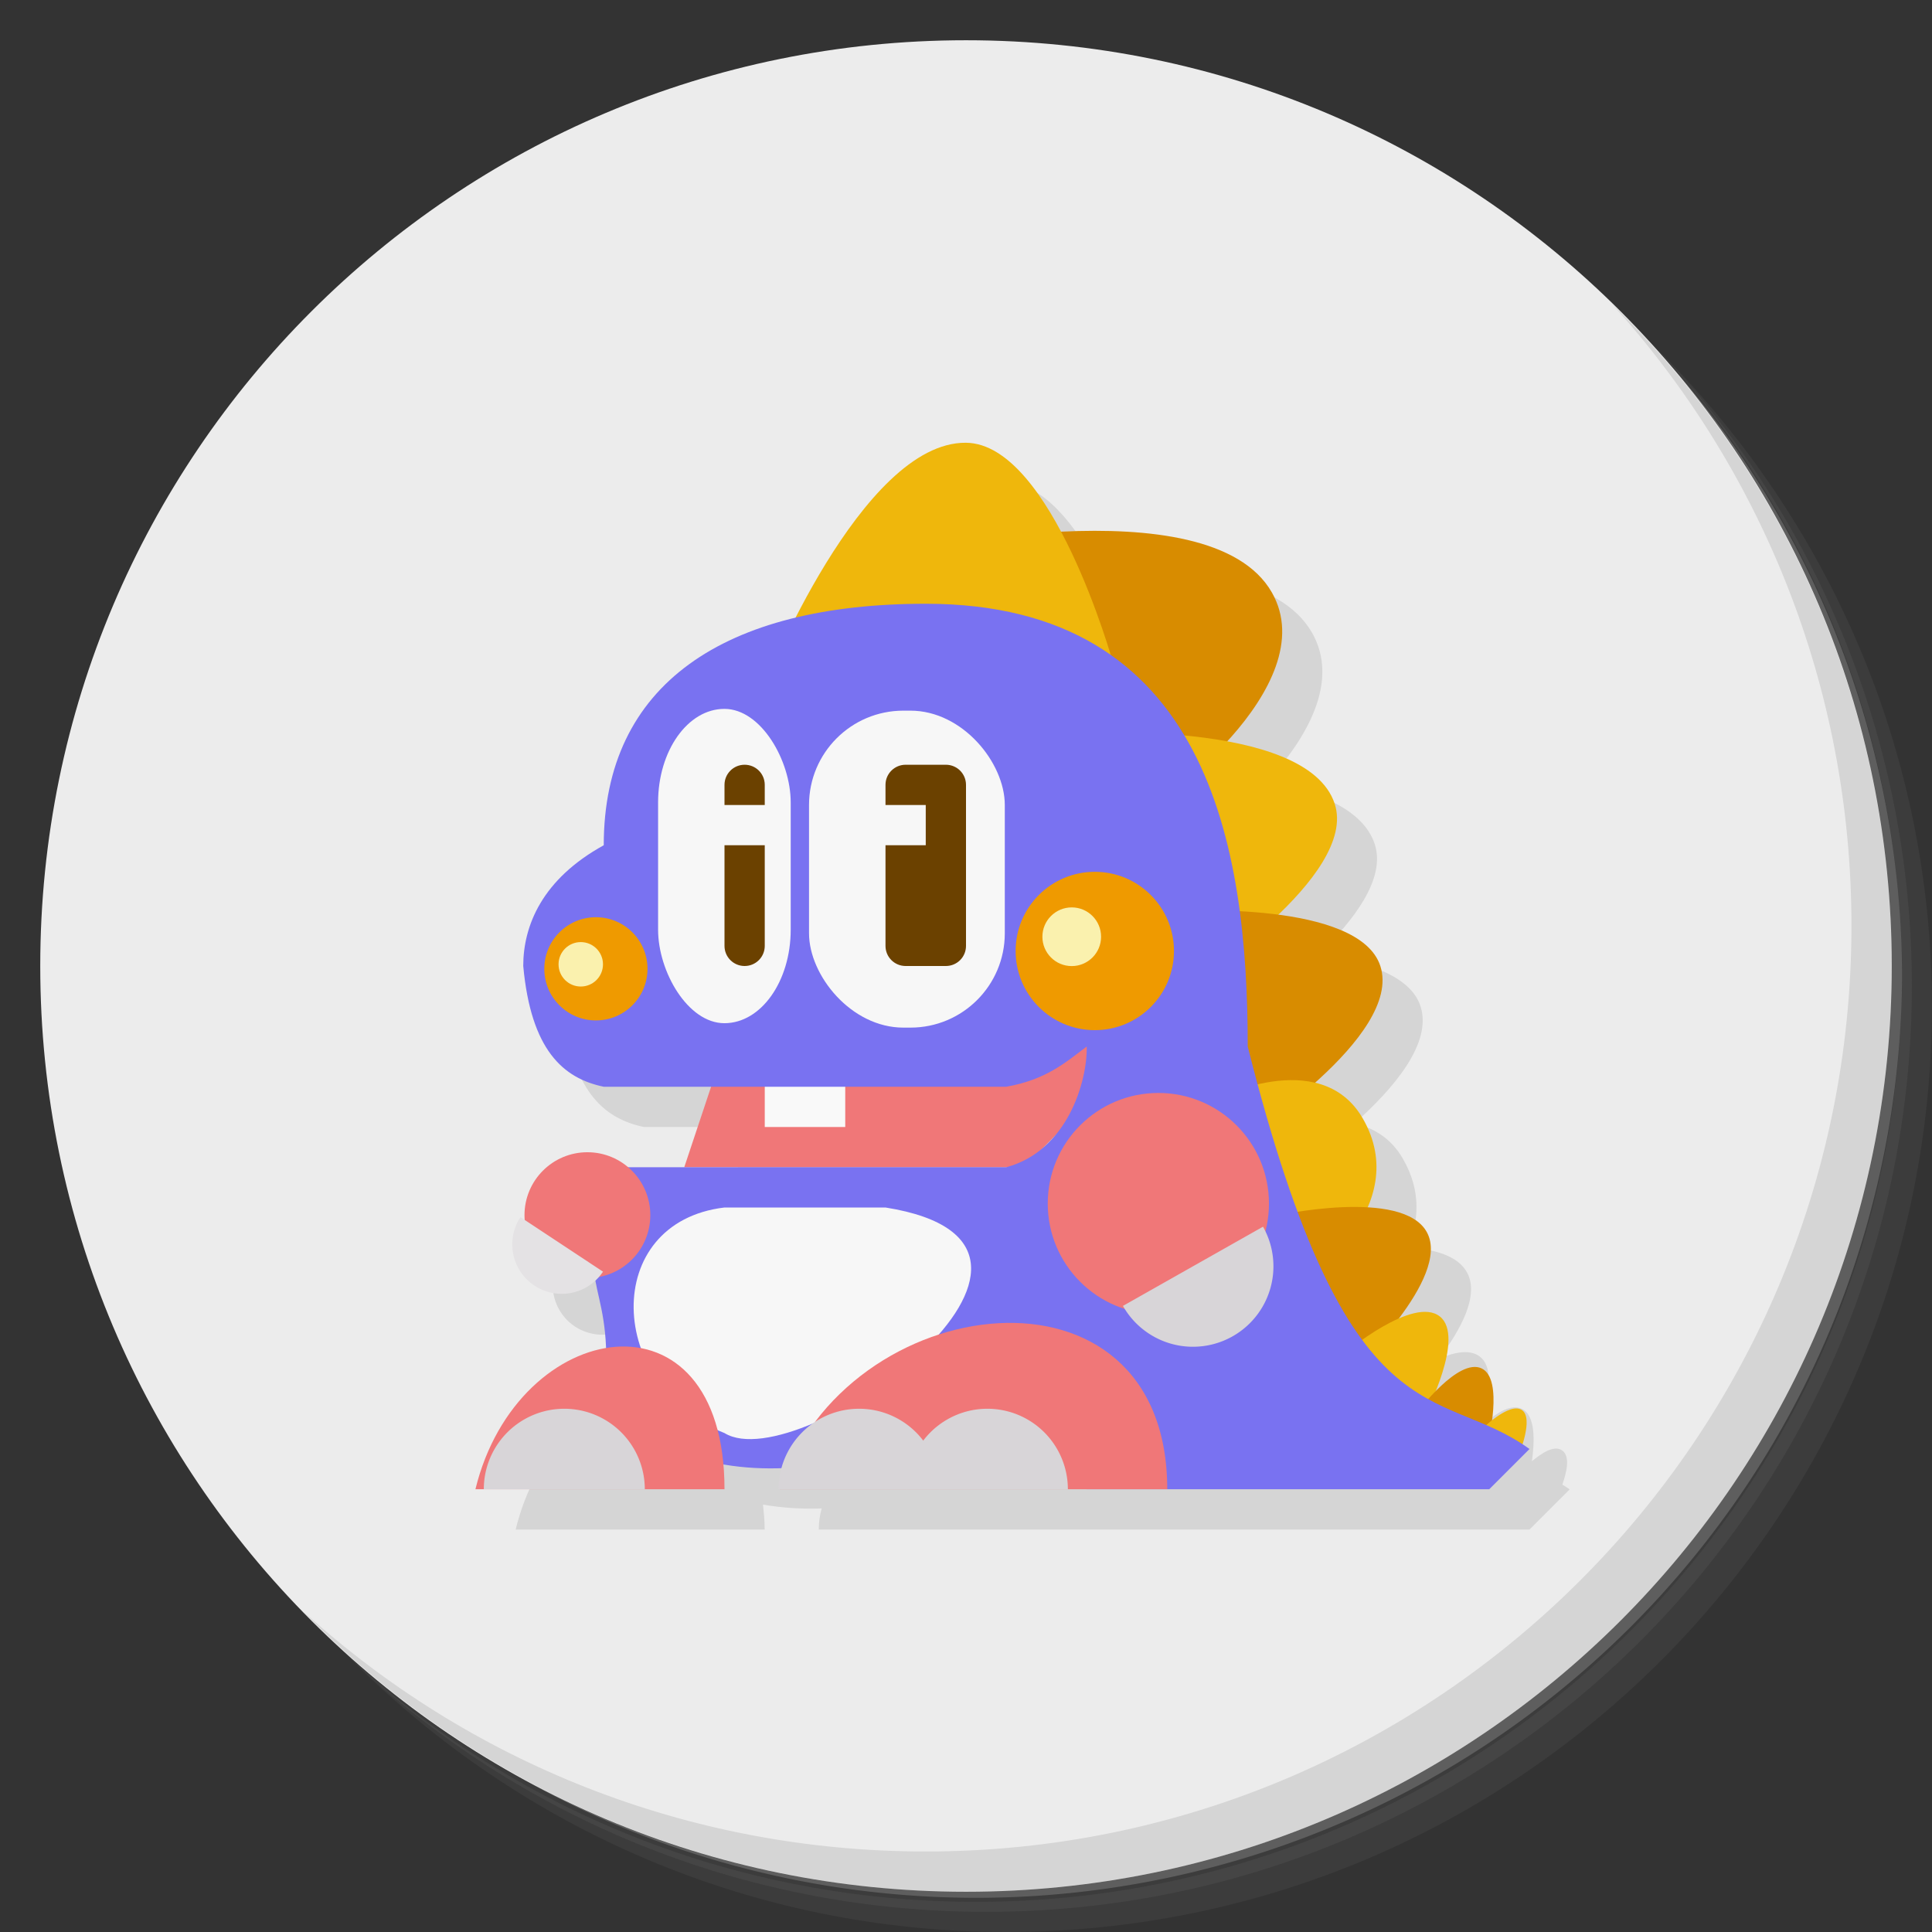 <?xml version="1.0" encoding="UTF-8" standalone="no"?>
<svg
   xmlns:dc="http://purl.org/dc/elements/1.1/"
   xmlns:cc="http://creativecommons.org/ns#"
   xmlns:rdf="http://www.w3.org/1999/02/22-rdf-syntax-ns#"
   xmlns:svg="http://www.w3.org/2000/svg"
   xmlns="http://www.w3.org/2000/svg"
   xmlns:sodipodi="http://sodipodi.sourceforge.net/DTD/sodipodi-0.dtd"
   xmlns:inkscape="http://www.inkscape.org/namespaces/inkscape"
   viewBox="0 0 48 48"
   id="svg2"
   version="1.1"
   inkscape:version="0.91 r13725"
   sodipodi:docname="raine.svg">
  <rect x="0" y="0" width="48" height="48" fill="#333333" stroke="none"/>
  <sodipodi:namedview
     pagecolor="#ffffff"
     bordercolor="#666666"
     borderopacity="1"
     objecttolerance="10"
     gridtolerance="10"
     guidetolerance="10"
     inkscape:pageopacity="0"
     inkscape:pageshadow="2"
     inkscape:window-width="640"
     inkscape:window-height="480"
     id="namedview89"
     showgrid="false"
     inkscape:zoom="4.9166667"
     inkscape:cx="-5.5932203"
     inkscape:cy="24"
     inkscape:current-layer="svg2" />
  <defs
     id="defs4">
    <linearGradient
       id="linearGradient3764"
       y1="47"
       x2="0"
       y2="1"
       gradientUnits="userSpaceOnUse">
      <stop
         style="stop-color:#575757;stop-opacity:1"
         id="stop7" />
      <stop
         offset="1"
         style="stop-color:#616161;stop-opacity:1"
         id="stop9" />
    </linearGradient>
  </defs>
  <g
     style="fill:#e6e6e6"
     id="g11">
    <path
       d="m 36.31 5 c 5.859 4.062 9.688 10.831 9.688 18.5 c 0 12.426 -10.07 22.5 -22.5 22.5 c -7.669 0 -14.438 -3.828 -18.5 -9.688 c 1.037 1.822 2.306 3.499 3.781 4.969 c 4.085 3.712 9.514 5.969 15.469 5.969 c 12.703 0 23 -10.298 23 -23 c 0 -5.954 -2.256 -11.384 -5.969 -15.469 c -1.469 -1.475 -3.147 -2.744 -4.969 -3.781 z m 4.969 3.781 c 3.854 4.113 6.219 9.637 6.219 15.719 c 0 12.703 -10.297 23 -23 23 c -6.081 0 -11.606 -2.364 -15.719 -6.219 c 4.16 4.144 9.883 6.719 16.219 6.719 c 12.703 0 23 -10.298 23 -23 c 0 -6.335 -2.575 -12.06 -6.719 -16.219 z"
       style="opacity:0.05"
       id="path13" />
    <path
       d="m 41.28 8.781 c 3.712 4.085 5.969 9.514 5.969 15.469 c 0 12.703 -10.297 23 -23 23 c -5.954 0 -11.384 -2.256 -15.469 -5.969 c 4.113 3.854 9.637 6.219 15.719 6.219 c 12.703 0 23 -10.298 23 -23 c 0 -6.081 -2.364 -11.606 -6.219 -15.719 z"
       style="opacity:0.1"
       id="path15" />
    <path
       d="m 31.25 2.375 c 8.615 3.154 14.75 11.417 14.75 21.13 c 0 12.426 -10.07 22.5 -22.5 22.5 c -9.708 0 -17.971 -6.135 -21.12 -14.75 a 23 23 0 0 0 44.875 -7 a 23 23 0 0 0 -16 -21.875 z"
       style="opacity:0.2"
       id="path17" />
  </g>
  <g
     id="g19"
     style="fill:#ececec;fill-opacity:1">
    <path
       d="m 24 1 c 12.703 0 23 10.297 23 23 c 0 12.703 -10.297 23 -23 23 -12.703 0 -23 -10.297 -23 -23 0 -12.703 10.297 -23 23 -23 z"
       style="fill:#ececec;fill-opacity:1"
       id="path21" />
  </g>
  <path
     d="m 25 12 c -1.713 -0.017 -3.32 2.565 -4.23 4.348 -3.03 0.728 -4.77 2.61 -4.77 5.652 c -1.532 0.843 -2 2 -2 3 0.192 2.086 0.988 2.79 2 3 l 2.666 0 -0.666 2 -1.393 0 c -0.283 -0.242 -0.642 -0.375 -1.014 -0.375 -0.863 0 -1.563 0.7 -1.563 1.563 0 0.044 0.002 0.087 0.006 0.131 l -0.1 -0.066 c -0.242 0.366 -0.27 0.834 -0.074 1.227 0.196 0.393 0.587 0.651 1.025 0.678 0.336 0.019 0.665 -0.1 0.91 -0.33 0.09 0.471 0.215 0.918 0.248 1.68 c -1.344 0.231 -2.743 1.475 -3.234 3.494 l 6.187 0 c 0 -0.223 -0.022 -0.42 -0.041 -0.621 0.486 0.085 0.971 0.112 1.457 0.096 -0.047 0.171 -0.072 0.348 -0.072 0.525 5.885 0 11.771 0 17.656 0 l 1 -1 c -0.061 -0.044 -0.121 -0.078 -0.182 -0.117 0.088 -0.256 0.218 -0.7 -0.008 -0.852 -0.206 -0.138 -0.516 0.08 -0.748 0.271 0.067 -0.485 0.096 -1.136 -0.25 -1.301 -0.343 -0.163 -0.819 0.238 -1.166 0.6 0.247 -0.599 0.557 -1.55 0.129 -1.893 -0.245 -0.196 -0.634 -0.121 -1.027 0.051 0.538 -0.711 1.01 -1.566 0.707 -2.137 -0.225 -0.429 -0.822 -0.591 -1.479 -0.629 0.275 -0.642 0.348 -1.403 -0.123 -2.213 c -0.302 -0.52 -0.739 -0.763 -1.203 -0.869 0.98 -0.871 1.939 -1.996 1.645 -2.91 -0.253 -0.787 -1.416 -1.127 -2.551 -1.275 0.901 -0.862 1.693 -1.903 1.412 -2.758 -0.287 -0.873 -1.435 -1.312 -2.684 -1.541 0.996 -1.08 1.82 -2.496 1.127 -3.709 -0.788 -1.379 -3.125 -1.614 -5.252 -1.508 -0.62 -1.163 -1.419 -2.202 -2.348 -2.211 m 2 17.432 c -0.02 0.019 -0.038 0.04 -0.059 0.059 z"
     style="fill:#000;opacity:0.1;fill-opacity:1;stroke:none;fill-rule:evenodd"
     id="path23" />
  <path
     d="m 18 26 -1 3 8.438 0 2.969 -3 l -2.406 -1.438 -4 1.438 -4 0"
     style="fill:#f07778;opacity:1;fill-opacity:1;stroke:none;fill-rule:evenodd"
     id="path25" />
  <g
     id="g27">
    <path
       d="m 40.03 7.531 c 3.712 4.084 5.969 9.514 5.969 15.469 0 12.703 -10.297 23 -23 23 c -5.954 0 -11.384 -2.256 -15.469 -5.969 4.178 4.291 10.01 6.969 16.469 6.969 c 12.703 0 23 -10.298 23 -23 0 -6.462 -2.677 -12.291 -6.969 -16.469 z"
       style="opacity:0.1"
       id="path29" />
  </g>
  <path
     d="m 31.599 14.719 c -1.563 -2.736 -9.234 -0.971 -9.237 -0.969 l 5.966 6.364 c 0.32 0.061 4.606 -3.058 3.271 -5.395 z"
     style="fill:#d88c00;opacity:1;fill-opacity:1;stroke:none;fill-rule:evenodd"
     id="path31" />
  <path
     d="m 24 11 c -2.603 -0.026 -5 6 -5 6 l 8.646 -0.558 c 0 0 -1.512 -5.421 -3.646 -5.442 z"
     style="fill:#efb70c;opacity:1;fill-opacity:1;stroke:none;fill-rule:evenodd"
     id="path33" />
  <path
     d="m 33.16 19.969 c 0.591 1.796 -3.531 4.438 -3.531 4.438 l -2.969 -6.188 c 0 0 5.799 -0.381 6.5 1.75 z"
     style="fill:#efb70c;opacity:1;fill-opacity:1;stroke:none;fill-rule:evenodd"
     id="path35" />
  <path
     d="m 29.345 22.633 1.503 5.657 c 0 0 4.01 -2.542 3.447 -4.287 -0.525 -1.629 -4.95 -1.37 -4.95 -1.37 z"
     style="fill:#d88c00;opacity:1;fill-opacity:1;stroke:none;fill-rule:evenodd"
     id="path37" />
  <path
     d="m 30.12 27.339 2.298 4.508 c 0 0 2.719 -1.859 1.436 -4.066 -1.063 -1.829 -3.734 -0.442 -3.734 -0.442 z"
     style="fill:#efb70c;opacity:1;fill-opacity:1;stroke:none;fill-rule:evenodd"
     id="path39" />
  <path
     d="m 31.676 30.21 1.947 3.811 c 0 0 2.427 -2.265 1.833 -3.396 -0.593 -1.131 -3.78 -0.416 -3.78 -0.416 z"
     style="fill:#d88c00;opacity:1;fill-opacity:1;stroke:none;fill-rule:evenodd"
     id="path41" />
  <path
     d="m 33.411 33.615 2.01 1.503 c 0 0 0.987 -1.901 0.354 -2.409 -0.659 -0.528 -2.364 0.906 -2.364 0.906 z"
     style="fill:#efb70c;opacity:1;fill-opacity:1;stroke:none;fill-rule:evenodd"
     id="path43" />
  <path
     d="m 35.22 35.08 1.748 0.761 c 0 0 0.399 -1.578 -0.157 -1.843 -0.579 -0.276 -1.591 1.081 -1.591 1.081 z"
     style="fill:#d88c00;opacity:1;fill-opacity:1;stroke:none;fill-rule:evenodd"
     id="path45" />
  <path
     d="m 36.797 35.524 0.949 0.589 c 0 0 0.365 -0.881 0.064 -1.082 -0.312 -0.209 -1.014 0.493 -1.014 0.493 z"
     style="fill:#efb70c;opacity:1;fill-opacity:1;stroke:none;fill-rule:evenodd"
     id="path47" />
  <rect
     width="2"
     height="2"
     x="19"
     y="26"
     style="fill:#f9f9f9;opacity:1;fill-opacity:1;stroke:none;fill-rule:nonzero"
     id="rect49" />
  <path
     d="m 37 37 1 -1 c -2.289 -1.655 -4.492 -0.03 -7 -10 0 -5 -1 -11 -8 -11 -5 0 -8 2 -8 6 -1.532 0.843 -2 2 -2 3 0.192 2.086 0.988 2.79 2 3 l 10 0 c 0.986 -0.174 1.469 -0.599 2 -1 0.015 0.876 -0.486 2.594 -2 3 l -10 0 c -0.777 3.483 0.334 2.584 0 6 4 3.214 8 0.233 12 0 l 0 2 z"
     style="fill:#7972f1;opacity:1;fill-opacity:1;stroke:none;fill-rule:evenodd"
     id="path51" />
  <rect
     width="4.864"
     height="7.875"
     x="20.1"
     y="17.656"
     rx="2.344"
     style="fill:#f7f7f7;opacity:1;fill-opacity:1;stroke:none;fill-rule:nonzero"
     id="rect53" />
  <rect
     width="3.295"
     height="7.809"
     x="16.35"
     y="17.612"
     ry="2.324"
     rx="1.647"
     style="fill:#f7f7f7;opacity:1;fill-opacity:1;stroke:none;fill-rule:nonzero"
     id="rect55" />
  <circle
     cx="27.2"
     cy="23.627"
     r="1.967"
     style="fill:#ef9a00;opacity:1;fill-opacity:1;stroke:none;fill-rule:nonzero"
     id="circle57" />
  <circle
     cx="26.627"
     cy="23.273"
     r="0.729"
     style="fill:#faf1ae;opacity:1;fill-opacity:1;stroke:none;fill-rule:nonzero"
     id="circle59" />
  <circle
     cx="14.805"
     cy="24.07"
     r="1.282"
     style="fill:#ef9a00;opacity:1;fill-opacity:1;stroke:none;fill-rule:nonzero"
     id="circle61" />
  <circle
     cx="14.429"
     cy="23.958"
     r="0.552"
     style="fill:#faf1ae;opacity:1;fill-opacity:1;stroke:none;fill-rule:nonzero"
     id="circle63" />
  <path
     d="m 18.5 19 c -0.277 0 -0.5 0.223 -0.5 0.5 l 0 0.5 l 1 0 l 0 -0.5 c 0 -0.277 -0.223 -0.5 -0.5 -0.5 z m -0.5 2 l 0 2.5 c 0 0.277 0.223 0.5 0.5 0.5 c 0.277 0 0.5 -0.223 0.5 -0.5 l 0 -2.5 l -1 0 z"
     style="fill:#6b4100;opacity:1;fill-opacity:1;stroke:none;fill-rule:nonzero"
     id="path65" />
  <path
     d="m 22.5 19 c -0.277 0 -0.5 0.223 -0.5 0.5 l 0 0.5 l 1 0 l 0 1 l -1 0 l 0 2.5 c 0 0.277 0.223 0.5 0.5 0.5 l 1 0 c 0.277 0 0.5 -0.223 0.5 -0.5 l 0 -4 c 0 -0.277 -0.223 -0.5 -0.5 -0.5 l -1 0 z"
     style="fill:#6b4100;opacity:1;fill-opacity:1;stroke:none;fill-rule:nonzero"
     id="path67" />
  <circle
     cx="28.779"
     cy="29.902"
     r="2.748"
     style="fill:#f07778;opacity:1;fill-opacity:1;stroke:none;fill-rule:nonzero"
     id="circle69" />
  <path
     d="m 18 30 4 0 c 5.893 0.938 -2.134 6.757 -4 5.604 c -2.946 -1.161 -3.073 -5.239 0 -5.604"
     style="fill:#f7f7f7;opacity:1;fill-opacity:1;stroke:none;fill-rule:evenodd"
     id="path71" />
  <circle
     cx="14.594"
     cy="30.19"
     r="1.563"
     style="fill:#f07778;opacity:1;fill-opacity:1;stroke:none;fill-rule:nonzero"
     id="circle73" />
  <path
     d="m 29.928 18.11 a 1.229 1.229 0 0 1 -0.615 1.064 1.229 1.229 0 0 1 -1.229 0 1.229 1.229 0 0 1 -0.615 -1.064 l 1.229 0 z"
     transform="matrix(0.834,0.551,-0.551,0.834,0,0)"
     style="fill:#e4e2e4;opacity:1;fill-opacity:1;stroke:none;fill-rule:nonzero"
     id="path75" />
  <path
     d="m 29 37 c 0 -6 -8 -5 -9.625 0 z"
     style="fill:#f07778;opacity:1;fill-opacity:1;stroke:none;fill-rule:evenodd"
     id="path77" />
  <path
     d="m -22.531 -37 a 2 2 0 0 1 -1 1.732 2 2 0 0 1 -2 0 2 2 0 0 1 -1 -1.732 l 2 0 z"
     transform="scale(-1,-1)"
     style="fill:#d8d5d8;opacity:1;fill-opacity:1;stroke:none;fill-rule:nonzero"
     id="path79" />
  <path
     d="m -19.344 -37 a 2 2 0 0 1 -1 1.732 2 2 0 0 1 -2 0 2 2 0 0 1 -1 -1.732 l 2 0 z"
     transform="scale(-1,-1)"
     style="fill:#d8d5d8;opacity:1;fill-opacity:1;stroke:none;fill-rule:nonzero"
     id="path81" />
  <path
     d="m 18 37 c 0 -5.148 -5.143 -4.29 -6.188 0 z"
     style="fill:#f07778;opacity:1;fill-opacity:1;stroke:none;fill-rule:evenodd"
     id="path83" />
  <path
     d="m -12.02 -37 a 2 2 0 0 1 -1 1.732 2 2 0 0 1 -2 0 2 2 0 0 1 -1 -1.732 l 2 0 z"
     transform="scale(-1,-1)"
     style="fill:#d8d5d8;opacity:1;fill-opacity:1;stroke:none;fill-rule:nonzero"
     id="path85" />
  <path
     d="m 12.318 41.997 a 2 2 0 0 1 -1 1.732 2 2 0 0 1 -2 0 2 2 0 0 1 -1 -1.732 l 2 0 z"
     transform="matrix(0.87,-0.492,0.492,0.87,0,0)"
     style="fill:#d8d5d8;opacity:1;fill-opacity:1;stroke:none;fill-rule:nonzero"
     id="path87" />
</svg>
